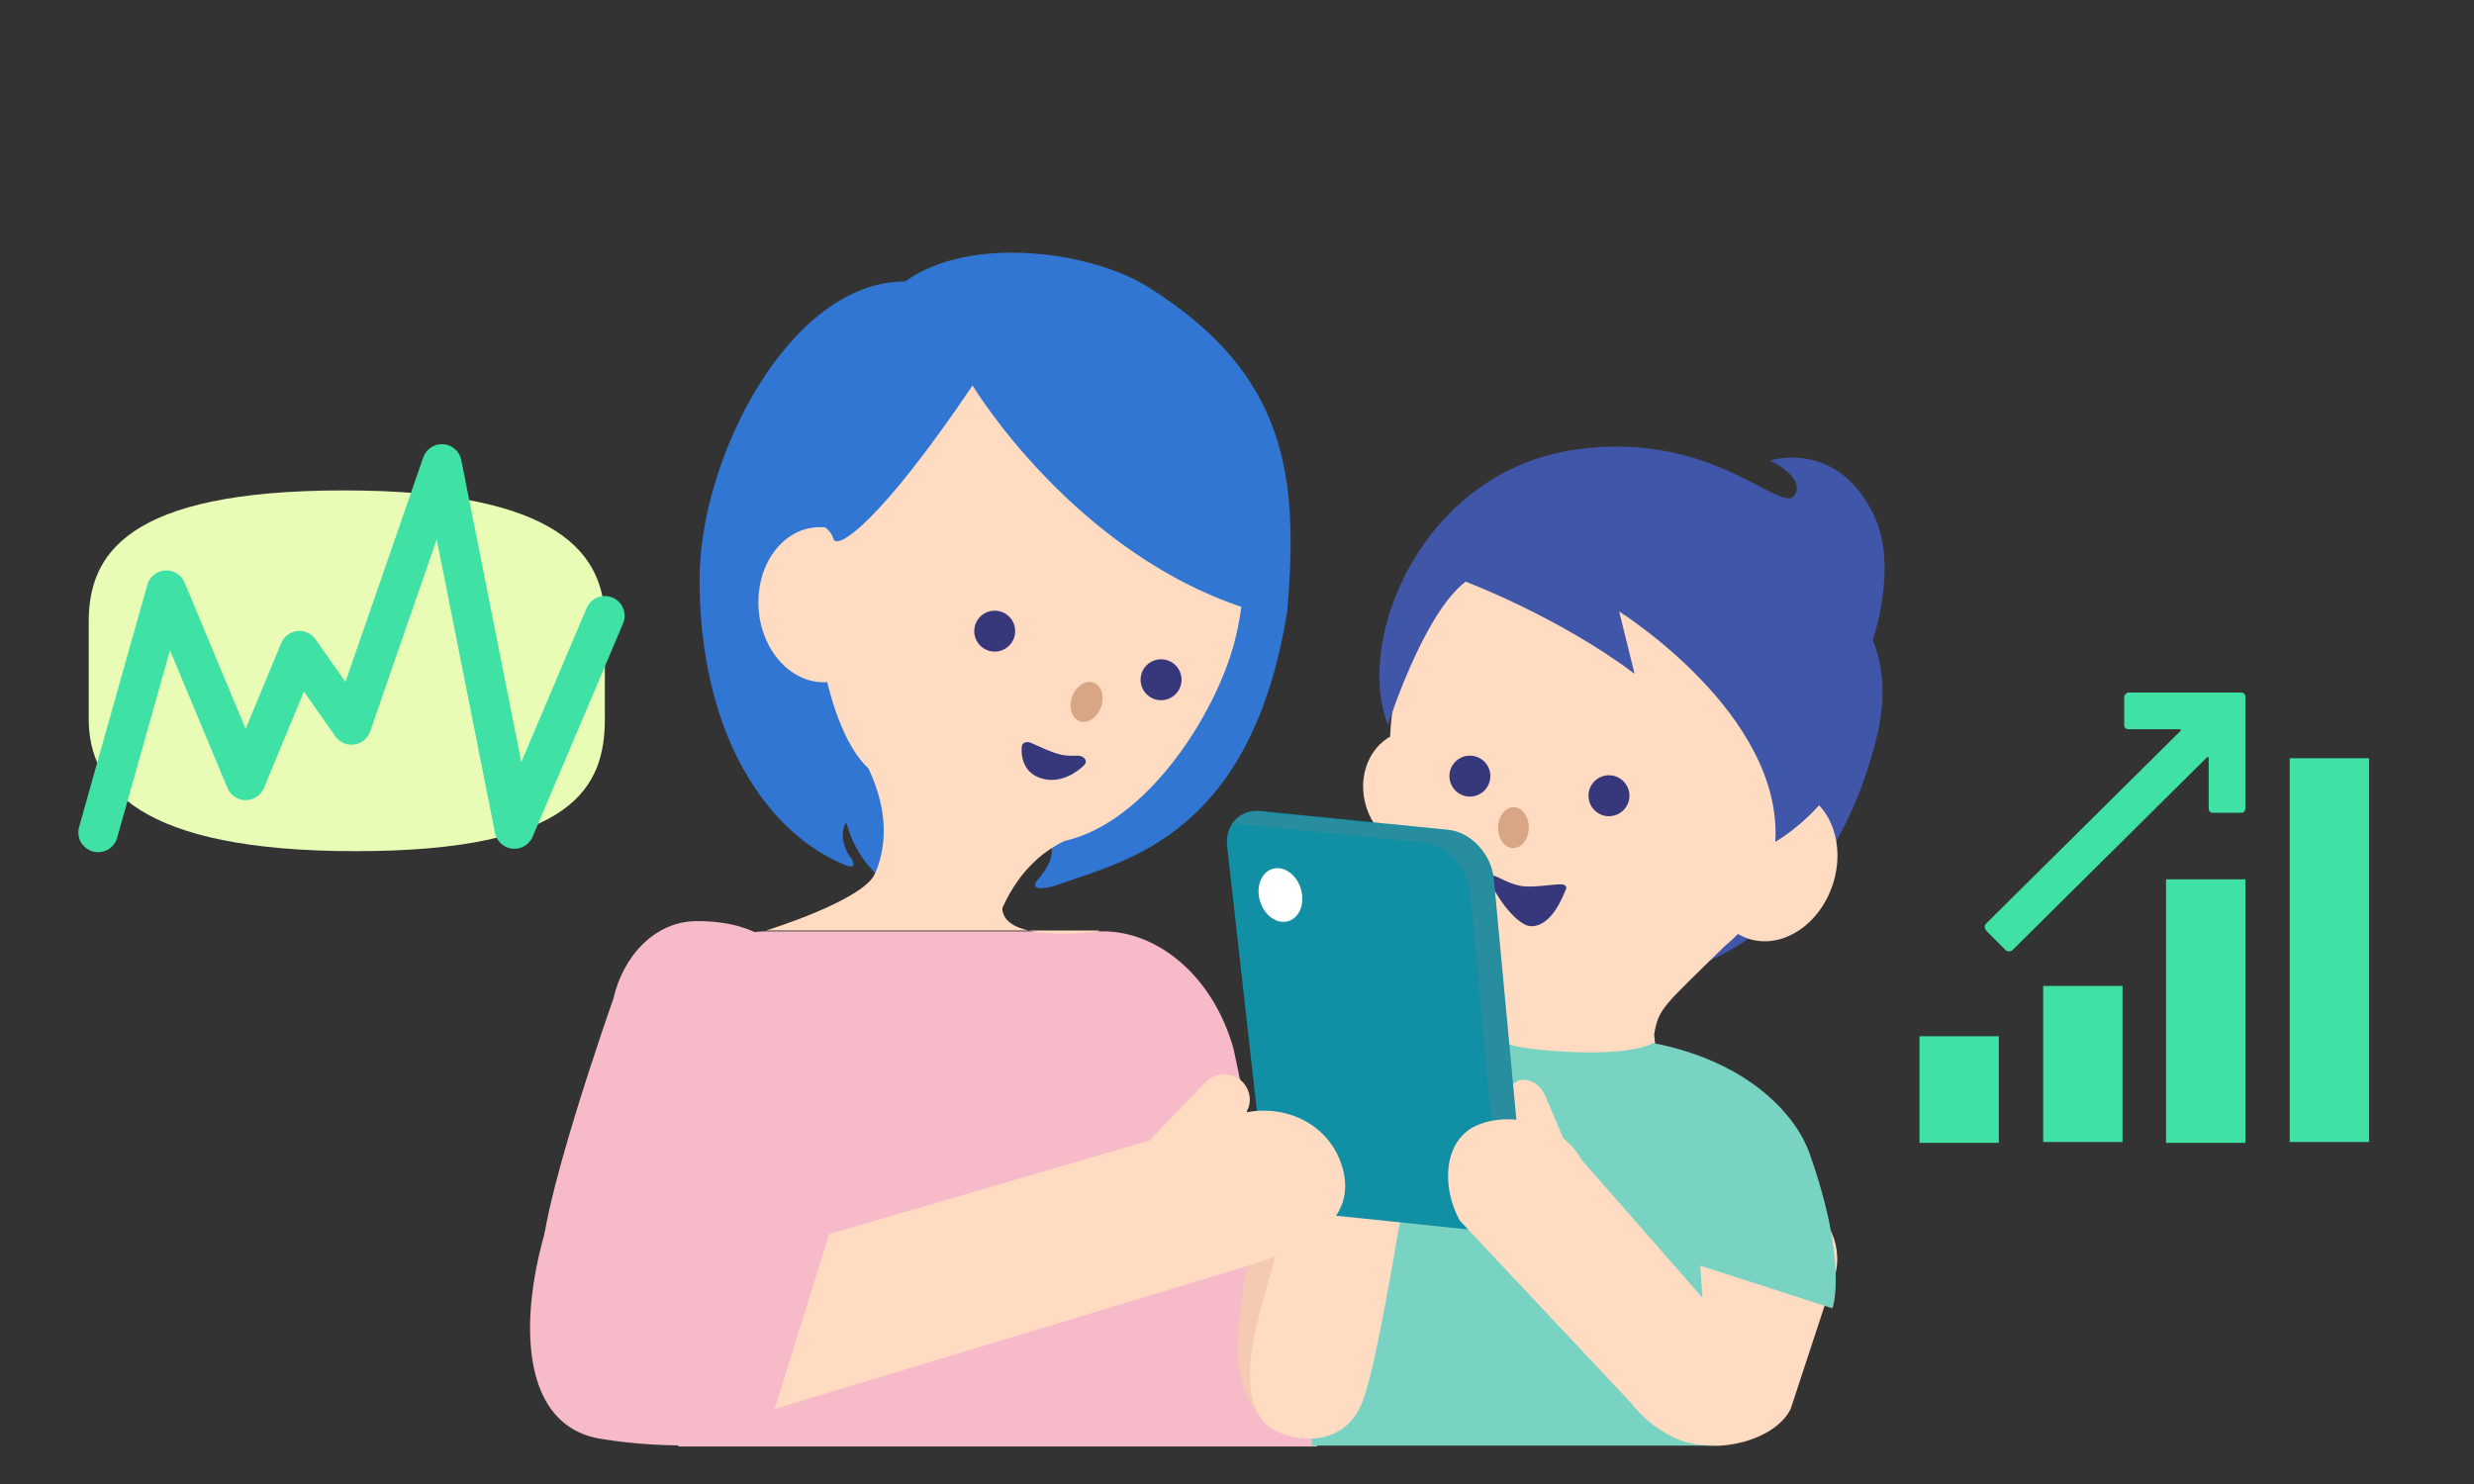 <?xml version="1.0" encoding="utf-8"?>
<!-- Generator: Adobe Illustrator 25.3.1, SVG Export Plug-In . SVG Version: 6.00 Build 0)  -->
<svg version="1.1" id="レイヤー_1" xmlns="http://www.w3.org/2000/svg" xmlns:xlink="http://www.w3.org/1999/xlink" x="0px"
	 y="0px" width="290px" height="174px" viewBox="0 0 290 174" style="enable-background:new 0 0 290 174;" xml:space="preserve">
<rect x="0" y="0" width="290" height="174" fill="#333333" stroke="none"/>
<style type="text/css">
	.st0{fill:none;}
	.st1{fill:#E9FCB6;}
	.st2{fill:#3FE1A5;}
	.st3{fill:#3176D2;}
	.st4{fill:#F7BAC9;}
	.st5{fill:#FFDBC2;}
	.st6{fill:#37377C;}
	.st7{fill:#D8A684;}
	.st8{fill:#F4CAB3;}
	.st9{fill:#4056A8;}
	.st10{fill:#79D3C2;}
	.st11{enable-background:new    ;}
	.st12{fill:#1190A5;}
	.st13{opacity:0.2;}
	.st14{fill:#808080;}
	.st15{fill:#FFFFFF;}
	.st16{fill:none;stroke:#3FE1A5;stroke-width:4.636;stroke-linecap:round;stroke-linejoin:round;stroke-miterlimit:10;}
</style>
<rect class="st0" width="290" height="174"/>
<g>
	<path class="st1" d="M40.3,57.5c-25.6,0-29.9,7.6-29.9,15.4v0.3v10.8v0.3c0,7.9,5.8,15.5,31.3,15.5c25.6,0,29.2-7.6,29.2-15.5v-0.3
		V73.2v-0.3C70.9,65.1,65.8,57.5,40.3,57.5z"/>
	<g>
		<g>
			<path class="st2" d="M249,81.7V85c0,0.3,0.2,0.5,0.5,0.5h6c0.1,0,0.2,0.1,0.1,0.2l-22.8,22.6c-0.2,0.2-0.2,0.5,0,0.8l2.3,2.3
				c0.2,0.2,0.6,0.2,0.8,0l22.8-22.6c0.1-0.1,0.2,0,0.2,0.1l0,5.9c0,0.3,0.2,0.5,0.5,0.5h3.3c0.3,0,0.5-0.2,0.5-0.5V81.7
				c0-0.3-0.2-0.5-0.5-0.5h-13.2C249.3,81.2,249,81.5,249,81.7z"/>
			<rect x="239.5" y="115.6" class="st2" width="9.3" height="18.3"/>
			<rect x="253.9" y="103.1" class="st2" width="9.3" height="30.9"/>
			<rect x="225" y="121.5" class="st2" width="9.3" height="12.5"/>
			<rect x="268.4" y="88.9" class="st2" width="9.3" height="45"/>
		</g>
	</g>
	<g>
		<g>
			<path class="st3" d="M134.5,33.6c-6.4-4-20.6-6.2-28.4-0.6c-13.6,0-24.1,20.8-24.1,34.9c0,18.1,7.8,29.7,17,33.5
				c1.7,0.7,0.9-0.7,0.6-1c-0.7-1-1.2-2.7-0.4-4c1.6,6.3,7.3,8.9,7.3,8.9c-1.1-8-1.9-12.9-1.1-18c3.7,3.6,8.8,7.3,14.7,8.4
				c-1.9,3.8-4.2,6.2-7.8,10.7c0,0,2.9,0.4,10.2-8.4c1,0.9,1.4,2.6-0.9,5.2c-0.9,1.1,0.6,1.2,2.5,0.5c7.8-2.8,22.6-5.7,26.8-32.1
				C152.2,55.9,151,43.9,134.5,33.6z"/>
			<g>
				<path class="st4" d="M154.4,169.6l-9.8-46.6c-2.4-8.6-8.9-13.8-15.3-13.8H89.9c-6.4,0-11.6,5.2-11.6,11.6l1.2,48.8H154.4z"/>
				<g>
					<path class="st4" d="M81.7,108c-5,0-8.7,4.2-9.8,9.1c0,0-9.2,26-8.3,31.3c0.6,3.3,14.7,7.1,14.7,7.1l15-38.4
						C93.3,112.1,89.9,108,81.7,108z"/>
				</g>
				<g>
					<path class="st5" d="M144.7,75.3c4-15.2-3.5-30.3-16.8-33.9s-27.3,5.9-31.4,21.1c-2.2,8.3,0.4,23.1,5.3,27.6
						c5.1,10.8-2.3,16.6-2.3,16.6l8.4,2.3l8.8-0.3c0,0,1.7-7.1,8.1-10.1C134.5,96.4,142.5,83.7,144.7,75.3z"/>
					<g>
						<circle class="st6" cx="116.6" cy="74" r="2.4"/>
						<circle class="st6" cx="136.1" cy="79.7" r="2.4"/>
					</g>
					
						<ellipse transform="matrix(0.335 -0.942 0.942 0.335 7.293 174.677)" class="st7" cx="127.3" cy="82.2" rx="2.4" ry="1.8"/>
					<path class="st6" d="M122.2,91.3c-2.7-0.7-2.5-3.5-2.4-3.9c0.1-0.3,0.4-0.4,0.7-0.4c0.3,0,1.5,0.7,3.2,1.3
						c1.2,0.4,1.9,0.3,2.6,0.3c0.9,0,1.2,0.7,0.8,1.1C126.3,90.5,124.4,91.9,122.2,91.3z"/>
					<g>
						
							<ellipse transform="matrix(0.997 -7.840454e-02 7.840454e-02 0.997 -5.261 7.769)" class="st5" cx="96.3" cy="70.9" rx="7.4" ry="9.1"/>
					</g>
				</g>
				<path class="st5" d="M128.8,109.2c0,0-11.7,1.6-11.3-3c0.4-4-7-3.1-8.7-2.9c-1.6-0.6-5.4-2.5-6.2-0.9
					c-1.4,3.2-12.8,6.7-12.8,6.7h20H128.8z"/>
			</g>
			<path class="st3" d="M96.8,61.9c0,0,0.7,0.5,0.9,1.3c0.4,1.3,5.3-1.7,16.3-18c0,0,12.1,20.1,32.9,26.4c0,0,3.8-6.4-0.6-18.6
				c-7.9-22.2-36.2-28.7-33.6-11.2c0,0,0.8-2.4-3.3-1.8C105.3,40.6,87.5,53.5,96.8,61.9z"/>
			<path class="st4" d="M106,138.2l-6.2,28c0,0-12.9,5.2-29.4,2.5c-15.3-2.5-5.9-33.5,0.7-37.1C88.1,122.3,106,138.2,106,138.2z"/>
		</g>
		<g>
			<g>
				<path class="st8" d="M159.5,152c1.4-3.7,2.4-8.2-1.5-10l-1.9-0.9c-3.9-1.8-7.7-1.1-8.8,2.5c-1.5,4.7-2.4,13-2.2,15.7
					c0.5,5.8,3.8,8.3,4.8,8.6l5.2-2.5L159.5,152z"/>
			</g>
			<g>
				<g>
					<path class="st5" d="M194.9,167.2l2.5,1.6c3.7,1.8,10.7,0.1,12.5-3.6l4.7-14.3c1.8-3.7,0.3-8.2-3.4-10l-1.8-0.9
						c-3.7-1.8-8.2-0.3-10,3.4l-6.2,13.9C191.4,160.9,191.2,165.4,194.9,167.2z"/>
				</g>
				<ellipse transform="matrix(0.973 -0.229 0.229 0.973 -16.815 40.47)" class="st5" cx="166" cy="92.7" rx="6.1" ry="7"/>
				<path class="st9" d="M204,64.1c0,0,20.9,3.3,15.9,22.7c-7,27.3-28,28.2-28,28.2L204,64.1z"/>
				<g>
					<path class="st5" d="M212.6,90.1c1.4-15.7-8.7-29.4-22.5-30.6c-13.8-1.2-24.8,4.5-27,24.8c-0.9,8.6,1.6,18.2,6.5,23.9
						c7,9.8,6.2,11.7,6.2,11.7s-1.6,4.6-5.6,4.2c0,0,3.7,6.2,13.3,7.5c9.5,1.3,14.8-3.8,14.8-3.8c-4-0.7-4.3-5.5-4.3-5.5l-0.1-1
						c0.5-3.1,1.1-3.3,8.2-10.3C207.8,106.2,211.8,98.7,212.6,90.1z"/>
					<g>
						<g>
							<circle class="st6" cx="172.3" cy="91" r="2.4"/>
							<circle class="st6" cx="188.6" cy="93.3" r="2.4"/>
						</g>
						
							<ellipse transform="matrix(2.508528e-02 -1 1 2.508528e-02 75.856 271.905)" class="st7" cx="177.3" cy="97.1" rx="2.4" ry="1.8"/>
						<g>
							
								<ellipse transform="matrix(0.314 -0.95 0.95 0.314 46.152 266.858)" class="st5" cx="207.7" cy="101.5" rx="9.1" ry="7.4"/>
						</g>
					</g>
					<path class="st10" d="M214.8,153.4c0,0,1.9-5.2-2.7-18.2c-1.4-4-6.6-10.6-18.3-12.9c0,0-2.9,1.9-14.1,0.7
						c-6.3-0.7-5.5-3.4-5.5-3.4c-5.2,0-20.4,4-24.3,12.2c-3.1,6.5-3.9,12.1-3.9,12.1l6.1,1.7l1.7,23.9h47l-1.5-21.1L214.8,153.4z"/>
					<path class="st9" d="M162.7,85c0,0,4.1-13,9.1-16.8c0,0,10.9,4.1,19.8,10.8l-1.8-7.3c0,0,19.2,12,18.3,27c0,0,12.8-7,11.3-23.3
						c0,0,3.2-8.7,0.3-14.9c-4.3-9.1-12.2-6.5-12.2-6.5s4.1,1.9,2.9,4c-1.5,2.6-9.4-7.6-25.6-5.3C166.7,55.2,158.7,75,162.7,85z"/>
				</g>
				<path class="st5" d="M178.5,126.6c0.9,0,1.9,0.4,2.6,1.8l5.7,13.5l-8.3-4.4l-2-8.5C176.4,127.9,177.5,126.6,178.5,126.6z"/>
			</g>
			<path class="st6" d="M179.5,108.6c2.5,0,3.8-3.8,4-4.2c0.2-0.3,0.1-0.6-0.3-0.7c-0.9-0.1-3.2,0.4-4.8,0.2
				c-2.3-0.4-3.6-1.9-3.7-0.9S177.6,108.6,179.5,108.6z"/>
		</g>
		<g>
			<path class="st5" d="M164.2,142.7c0.9-5.2,1.5-7.5-0.7-8.7l-3.3-1.8c-4.2-1.9-6.6,1.4-7.6,5c0,0-5.3,16.6-5.9,21.3
				c-0.6,4.7,0.3,7.9,2.7,9.2c2.4,1.3,8.5,2.3,10.5-3.9C161.3,159.8,163.3,147.8,164.2,142.7z"/>
		</g>
		<g class="st11">
			<path class="st12" d="M143.9,99.7l4.2,37.4c0.4,2.5,2.7,4.8,5.2,5.1l21.2,2.2c2.5,0.3,4.3-1.5,4.1-4l-3.5-37.4
				c-0.3-2.8-2.6-5.4-5.3-5.7l-22-2.2C145.2,94.8,143.4,96.9,143.9,99.7z"/>
		</g>
		<g class="st13">
			<path class="st14" d="M175.1,103.1c-0.3-2.8-2.6-5.4-5.3-5.7l-22-2.2c-1.4-0.2-2.6,0.4-3.3,1.4c0.2,0,0.4,0,0.5,0l22,2.2
				c2.6,0.3,5,2.9,5.3,5.7l3.5,37.4c0.1,1-0.3,2.4-2,2.5c3.1,0.6,5-1.3,4.8-3.9L175.1,103.1z"/>
		</g>
		<path class="st5" d="M203.5,168.6l-0.2-3.9c4.1-2.2-0.8-7.6-3-11.7l-14.9-17c-2.2-4.1-8.3-6-12.6-3.9c-3.5,1.8-3.9,6.9-1.7,11
			l20,21.3C194.3,168.5,199.4,170.8,203.5,168.6z"/>
		
			<ellipse transform="matrix(0.957 -0.292 0.292 0.957 -24.09 48.35)" class="st15" cx="150" cy="104.9" rx="2.5" ry="3.2"/>
		<g>
			<path class="st5" d="M145.6,126.8c1.2,1.2,1.2,3.1,0,4.2l-10.1,10.5l-4.2-4.2l10.1-10.5C142.6,125.7,144.5,125.7,145.6,126.8z"/>
		</g>
		<path class="st5" d="M157.2,136.4c2.7,7.8-6.5,10.7-12.5,12.5l-53.9,16.3l6.4-20.5l47.2-13.8C149.5,129,155.4,131.2,157.2,136.4z"
			/>
	</g>
	<polyline class="st16" points="70.9,72.2 60.3,97.2 51.8,54.4 41.2,85 35.1,76.3 28.8,91.5 19.5,69.2 11.5,97.6 	"/>
</g>
</svg>
